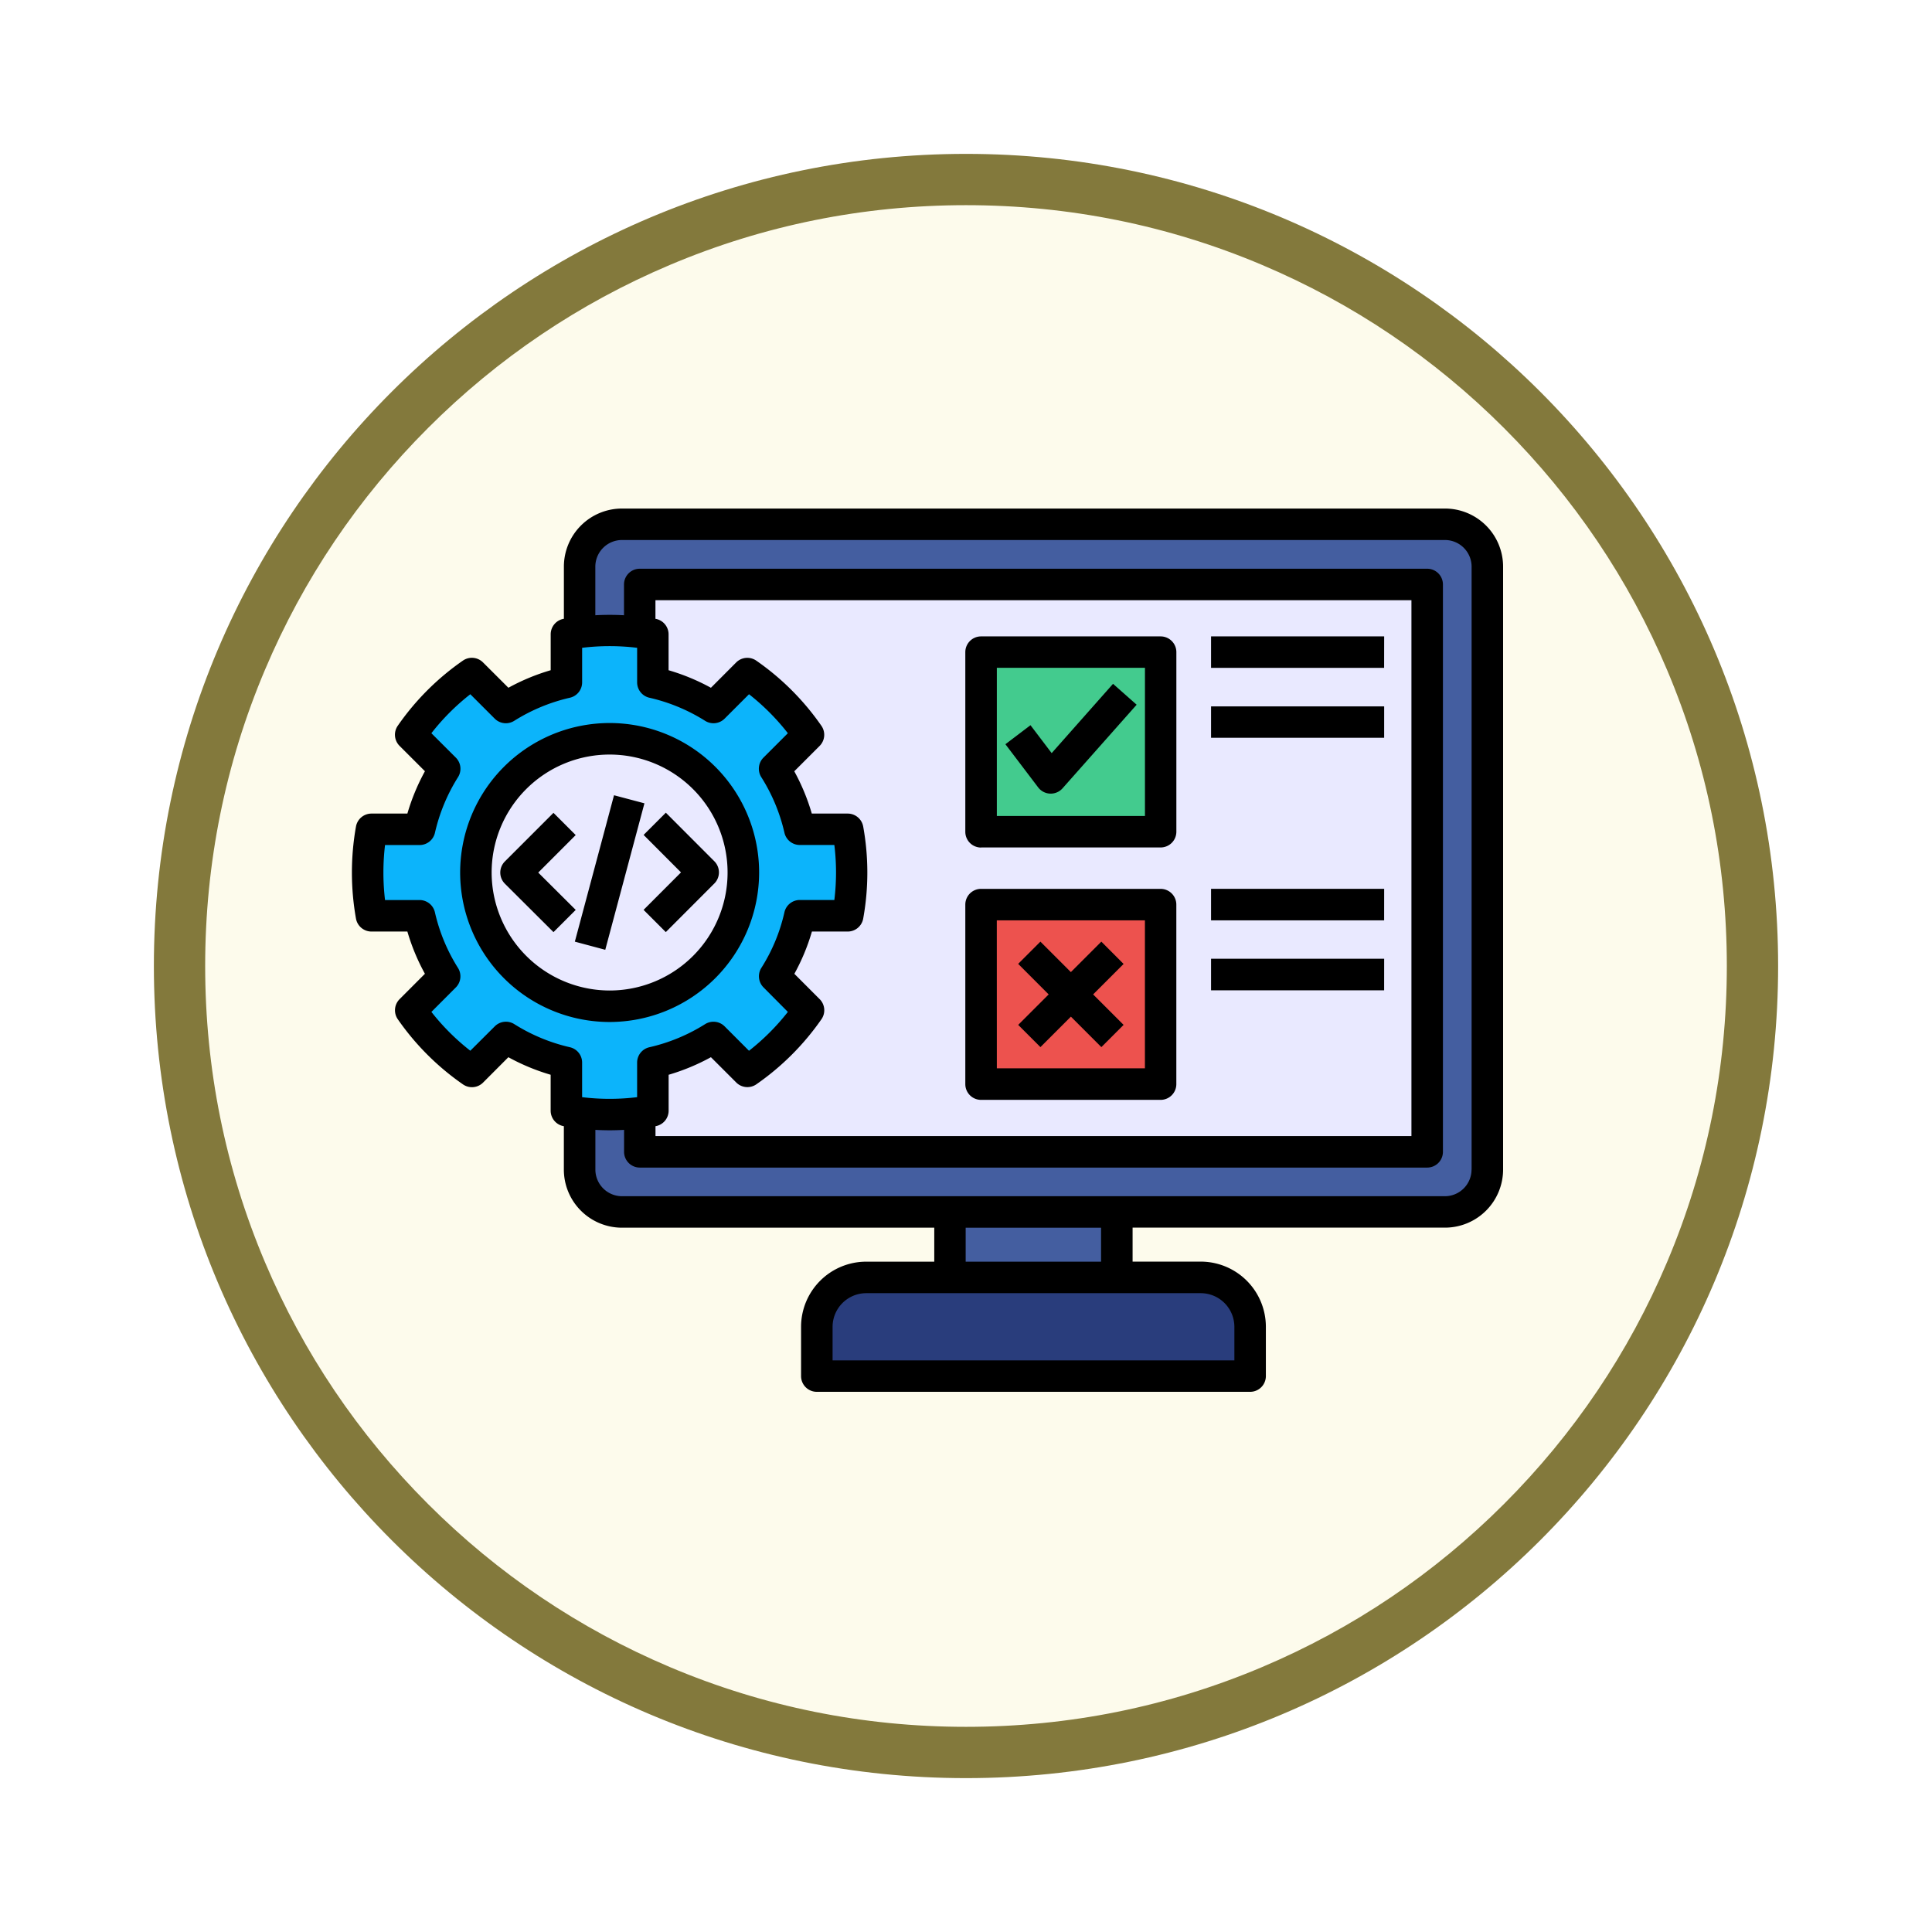 <svg xmlns="http://www.w3.org/2000/svg" xmlns:xlink="http://www.w3.org/1999/xlink" width="113" height="113" viewBox="0 0 113 113">
  <defs>
    <filter id="Trazado_982547" x="0" y="0" width="113" height="113" filterUnits="userSpaceOnUse">
      <feOffset dy="3" input="SourceAlpha"/>
      <feGaussianBlur stdDeviation="3" result="blur"/>
      <feFlood flood-opacity="0.161"/>
      <feComposite operator="in" in2="blur"/>
      <feComposite in="SourceGraphic"/>
    </filter>
  </defs>
  <g id="Grupo_1226192" data-name="Grupo 1226192" transform="translate(-1163.5 -2067.296)">
    <g id="Grupo_1226086" data-name="Grupo 1226086" transform="translate(1172.5 2073.296)">
      <g id="Grupo_1225173" data-name="Grupo 1225173">
        <g id="Grupo_1224643" data-name="Grupo 1224643">
          <g id="Grupo_1224291" data-name="Grupo 1224291">
            <g id="Grupo_1224091" data-name="Grupo 1224091">
              <g id="Grupo_1223183" data-name="Grupo 1223183" transform="translate(0)">
                <g id="Grupo_1211217" data-name="Grupo 1211217">
                  <g id="Grupo_1210736" data-name="Grupo 1210736">
                    <g id="Grupo_1210537" data-name="Grupo 1210537">
                      <g id="Grupo_1164202" data-name="Grupo 1164202">
                        <g id="Grupo_1158168" data-name="Grupo 1158168">
                          <g id="Grupo_1152576" data-name="Grupo 1152576">
                            <g id="Grupo_1148633" data-name="Grupo 1148633">
                              <g id="Grupo_1148525" data-name="Grupo 1148525">
                                <g transform="matrix(1, 0, 0, 1, -9, -6)" filter="url(#Trazado_982547)">
                                  <g id="Trazado_982547-2" data-name="Trazado 982547" transform="translate(9 6)" fill="#fdfbec">
                                    <path d="M 47.5 93.5 C 41.289 93.5 35.265 92.284 29.595 89.886 C 24.118 87.569 19.198 84.252 14.973 80.027 C 10.748 75.802 7.431 70.882 5.114 65.405 C 2.716 59.735 1.5 53.711 1.5 47.5 C 1.5 41.289 2.716 35.265 5.114 29.595 C 7.431 24.118 10.748 19.198 14.973 14.973 C 19.198 10.748 24.118 7.431 29.595 5.114 C 35.265 2.716 41.289 1.5 47.5 1.5 C 53.711 1.5 59.735 2.716 65.405 5.114 C 70.882 7.431 75.802 10.748 80.027 14.973 C 84.252 19.198 87.569 24.118 89.886 29.595 C 92.284 35.265 93.5 41.289 93.5 47.5 C 93.5 53.711 92.284 59.735 89.886 65.405 C 87.569 70.882 84.252 75.802 80.027 80.027 C 75.802 84.252 70.882 87.569 65.405 89.886 C 59.735 92.284 53.711 93.5 47.5 93.5 Z" stroke="none"/>
                                    <path d="M 47.5 3 C 41.491 3 35.664 4.176 30.18 6.496 C 24.881 8.737 20.122 11.946 16.034 16.034 C 11.946 20.122 8.737 24.881 6.496 30.18 C 4.176 35.664 3 41.491 3 47.5 C 3 53.509 4.176 59.336 6.496 64.82 C 8.737 70.119 11.946 74.878 16.034 78.966 C 20.122 83.054 24.881 86.263 30.18 88.504 C 35.664 90.824 41.491 92 47.5 92 C 53.509 92 59.336 90.824 64.82 88.504 C 70.119 86.263 74.878 83.054 78.966 78.966 C 83.054 74.878 86.263 70.119 88.504 64.82 C 90.824 59.336 92 53.509 92 47.5 C 92 41.491 90.824 35.664 88.504 30.18 C 86.263 24.881 83.054 20.122 78.966 16.034 C 74.878 11.946 70.119 8.737 64.82 6.496 C 59.336 4.176 53.509 3 47.5 3 M 47.5 -7.62939453125e-06 C 73.734 -7.62939453125e-06 95 21.266 95 47.5 C 95 73.734 73.734 95 47.5 95 C 21.266 95 -7.62939453125e-06 73.734 -7.62939453125e-06 47.5 C -7.62939453125e-06 21.266 21.266 -7.62939453125e-06 47.5 -7.62939453125e-06 Z" stroke="none" fill="#83793c"/>
                                  </g>
                                </g>
                              </g>
                            </g>
                          </g>
                        </g>
                      </g>
                    </g>
                  </g>
                </g>
              </g>
            </g>
          </g>
        </g>
      </g>
    </g>
    <g id="testing_10061823" transform="translate(1184.081 2037.481)">
      <path id="Trazado_1054994" data-name="Trazado 1054994" d="M133.017,130.19v-1.059l.232-.044a.656.656,0,0,0,.536-.646v-2.3l.189-.055a12.1,12.1,0,0,0,2.424-1l.173-.095,1.623,1.623a.658.658,0,0,0,.84.075,14.894,14.894,0,0,0,3.74-3.74.657.657,0,0,0-.075-.84l-1.622-1.625.1-.173a11.853,11.853,0,0,0,1-2.421l.055-.19h2.295a.658.658,0,0,0,.647-.54,14.835,14.835,0,0,0,0-5.294.657.657,0,0,0-.647-.54h-2.3l-.055-.189a12,12,0,0,0-1-2.42l-.1-.173,1.622-1.622a.658.658,0,0,0,.076-.84,14.853,14.853,0,0,0-3.74-3.744.658.658,0,0,0-.841.075l-1.623,1.623-.173-.095a12.09,12.09,0,0,0-2.424-1l-.189-.055v-2.3a.658.658,0,0,0-.54-.647l-.228-.044v-1.57h44.74V130.19Zm19.308-14.463a.658.658,0,0,0-.658.658v10.5a.659.659,0,0,0,.658.658h10.5a.658.658,0,0,0,.658-.658v-10.5a.659.659,0,0,0-.658-.658Zm23.311,5.409V119.82h-9.6v1.316Zm0-4.093v-1.316h-9.6v1.316Zm-23.311-16.077a.658.658,0,0,0-.658.658v10.508a.659.659,0,0,0,.658.658h10.5a.658.658,0,0,0,.658-.658V101.623a.659.659,0,0,0-.658-.658Zm23.311,5.409v-1.316h-9.6v1.316Zm0-4.093v-1.316h-9.6v1.316Z" transform="translate(-115.522 -33.666)" fill="#e9e9ff"/>
      <path id="Trazado_1054995" data-name="Trazado 1054995" d="M271.007,377.421h8.444v2.513h-8.444Z" transform="translate(-235.366 -276.062)" fill="#445ea0"/>
      <path id="Trazado_1054996" data-name="Trazado 1054996" d="M108.079,110.468a1.823,1.823,0,0,1-1.821-1.821v-2.6l.278.015c.285.016.562.024.824.024s.539-.008.824-.024l.278-.015v1.562a.659.659,0,0,0,.658.658h46.056a.659.659,0,0,0,.658-.658V74.423a.659.659,0,0,0-.658-.658H109.119a.658.658,0,0,0-.658.658V76.5l-.277-.015c-.274-.015-.552-.023-.827-.023s-.55.008-.822.022l-.277.015V73.383a1.823,1.823,0,0,1,1.821-1.821h48.136a1.823,1.823,0,0,1,1.821,1.821v35.264a1.823,1.823,0,0,1-1.821,1.821Z" transform="translate(-92.282 -10.425)" fill="#445ea0"/>
      <path id="Trazado_1054997" data-name="Trazado 1054997" d="M211.763,410.993v-2.227a2.234,2.234,0,0,1,2.231-2.231h19.567a2.234,2.234,0,0,1,2.231,2.231v2.227Z" transform="translate(-183.913 -301.346)" fill="#293d7c"/>
      <path id="Trazado_1054998" data-name="Trazado 1054998" d="M67.3,181.278a7.165,7.165,0,1,1,7.163-7.163A7.173,7.173,0,0,1,67.3,181.278Zm-.444-2.965,2.155-8.055-1.271-.34-2.155,8.055Zm-5.5-4.659a.658.658,0,0,0,0,.931l2.657,2.653.929-.931-2.192-2.188,2.192-2.192-.93-.93Zm9.233,3.576,2.653-2.657a.658.658,0,0,0,0-.93l-2.653-2.653-.93.93,2.188,2.189L69.663,176.3Z" transform="translate(-52.227 -93.267)" fill="#e9e9ff"/>
      <path id="Trazado_1054999" data-name="Trazado 1054999" d="M25.5,145.783a13.576,13.576,0,0,1-1.64-.1l-.231-.028V143.4a.654.654,0,0,0-.512-.641,10.756,10.756,0,0,1-3.338-1.384.658.658,0,0,0-.815.092l-1.592,1.592-.183-.143a13.551,13.551,0,0,1-2.321-2.319l-.143-.183,1.592-1.6a.654.654,0,0,0,.091-.816,10.694,10.694,0,0,1-1.384-3.337.654.654,0,0,0-.641-.512H12.131l-.028-.232a13.921,13.921,0,0,1,0-3.28l.028-.232h2.252a.654.654,0,0,0,.641-.512,10.755,10.755,0,0,1,1.384-3.338.654.654,0,0,0-.092-.815l-1.592-1.592.143-.183a13.506,13.506,0,0,1,2.322-2.322l.183-.143,1.592,1.592a.658.658,0,0,0,.815.092,10.751,10.751,0,0,1,3.337-1.384.655.655,0,0,0,.512-.641v-2.252l.231-.028a13.582,13.582,0,0,1,3.281,0l.231.028v2.252a.654.654,0,0,0,.512.641,10.763,10.763,0,0,1,3.341,1.384.658.658,0,0,0,.815-.092l1.592-1.591.183.144a13.556,13.556,0,0,1,2.318,2.321l.143.183-1.592,1.592a.654.654,0,0,0-.091.817,10.666,10.666,0,0,1,1.384,3.336.654.654,0,0,0,.641.512h2.252l.028.231a13.528,13.528,0,0,1,0,3.281l-.028.231H36.619a.654.654,0,0,0-.642.513A10.521,10.521,0,0,1,34.594,138a.654.654,0,0,0,.09.817l1.592,1.6-.143.183a13.591,13.591,0,0,1-2.318,2.318l-.183.144-1.591-1.592a.657.657,0,0,0-.815-.092,10.763,10.763,0,0,1-3.341,1.384.654.654,0,0,0-.512.641v2.252l-.231.028A13.537,13.537,0,0,1,25.5,145.783Zm0-21.978a8.48,8.48,0,1,0,8.479,8.482A8.492,8.492,0,0,0,25.5,123.8Z" transform="translate(-10.425 -51.439)" fill="#0cb4fb"/>
      <path id="Trazado_1055000" data-name="Trazado 1055000" d="M284.84,137.619v-9.193h9.189v9.193Zm2.889-2.1a.655.655,0,0,0,.5.26h.025a.658.658,0,0,0,.492-.221l4.16-4.693-.984-.873-3.629,4.093-1.274-1.678-1.048.8Z" transform="translate(-247.38 -59.811)" fill="#43cb8e"/>
      <path id="Trazado_1055001" data-name="Trazado 1055001" d="M284.84,249.867v-9.189h9.189v9.189Zm2.813-1.883,1.782-1.782,1.782,1.782.93-.93-1.782-1.782,1.782-1.782-.93-.93-1.782,1.782-1.782-1.782-.93.93,1.782,1.782-1.782,1.782Z" transform="translate(-247.38 -157.301)" fill="#ed524e"/>
      <path id="Trazado_1055002" data-name="Trazado 1055002" d="M23.819,80.848a8.743,8.743,0,1,0-8.742,8.742A8.753,8.753,0,0,0,23.819,80.848Zm-15.645,0a6.9,6.9,0,1,1,6.9,6.9A6.912,6.912,0,0,1,8.174,80.848Zm52.2-11.97H50.252V67.037H60.377Zm3.556-9.319H15.8a3.4,3.4,0,0,0-3.4,3.4v3.05l-.016,0a.921.921,0,0,0-.756.906v2.1a12.31,12.31,0,0,0-2.473,1.026L7.67,68.559a.921.921,0,0,0-1.176-.106,15.071,15.071,0,0,0-3.811,3.811.921.921,0,0,0,.106,1.176l1.484,1.483A12.3,12.3,0,0,0,3.246,77.4h-2.1a.921.921,0,0,0-.906.756,15.339,15.339,0,0,0,0,5.388.921.921,0,0,0,.906.756h2.1A12.256,12.256,0,0,0,4.272,86.77L2.788,88.257a.92.92,0,0,0-.1,1.176,15.108,15.108,0,0,0,3.81,3.806.92.92,0,0,0,1.176-.106L9.153,91.65a12.308,12.308,0,0,0,2.473,1.026v2.1a.921.921,0,0,0,.756.906l.016,0v2.539a3.4,3.4,0,0,0,3.4,3.4H34.063v1.987H30.082a3.814,3.814,0,0,0-3.81,3.81V110.3a.921.921,0,0,0,.921.921H52.537a.921.921,0,0,0,.921-.921v-2.885a3.814,3.814,0,0,0-3.81-3.81H45.663v-1.987H63.933a3.4,3.4,0,0,0,3.4-3.4V62.959a3.4,3.4,0,0,0-3.4-3.4ZM12.751,91.066A10.487,10.487,0,0,1,9.5,89.715a.921.921,0,0,0-1.141.128L6.927,91.271A13.256,13.256,0,0,1,4.651,89l1.428-1.43a.921.921,0,0,0,.127-1.142,10.437,10.437,0,0,1-1.35-3.255.921.921,0,0,0-.9-.716H1.939a13.654,13.654,0,0,1,0-3.217H3.958a.921.921,0,0,0,.9-.716,10.487,10.487,0,0,1,1.351-3.256.921.921,0,0,0-.129-1.141L4.65,72.7A13.21,13.21,0,0,1,6.927,70.42l1.427,1.427a.921.921,0,0,0,1.141.128,10.492,10.492,0,0,1,3.256-1.351.921.921,0,0,0,.716-.9v-2.02a13.324,13.324,0,0,1,3.217,0v2.02a.921.921,0,0,0,.716.9,10.5,10.5,0,0,1,3.26,1.351.921.921,0,0,0,1.141-.128l1.427-1.427A13.258,13.258,0,0,1,25.5,72.7l-1.427,1.427a.921.921,0,0,0-.127,1.143A10.4,10.4,0,0,1,25.3,78.521a.921.921,0,0,0,.9.716h2.019a13.262,13.262,0,0,1,0,3.217h-2.02a.921.921,0,0,0-.9.719,10.26,10.26,0,0,1-1.348,3.25.921.921,0,0,0,.126,1.144L25.5,89a13.3,13.3,0,0,1-2.273,2.273L21.8,89.844a.921.921,0,0,0-1.141-.128,10.5,10.5,0,0,1-3.26,1.351.921.921,0,0,0-.716.9v2.02a13.324,13.324,0,0,1-3.217,0v-2.02A.92.92,0,0,0,12.751,91.066Zm14.612-2.809-1.483-1.485A12.085,12.085,0,0,0,26.907,84.3H29a.921.921,0,0,0,.906-.756,15.1,15.1,0,0,0,0-5.388A.921.921,0,0,0,29,77.4h-2.1a12.232,12.232,0,0,0-1.025-2.474l1.482-1.482a.921.921,0,0,0,.106-1.176,15.116,15.116,0,0,0-3.806-3.81.92.92,0,0,0-1.177.1L21,70.042a12.324,12.324,0,0,0-2.477-1.026v-2.1a.921.921,0,0,0-.756-.906l-.012,0v-1.09H61.972V96.262H17.758v-.579l.012,0a.921.921,0,0,0,.756-.906v-2.1A12.32,12.32,0,0,0,21,91.649l1.484,1.483a.921.921,0,0,0,1.177.1,15.154,15.154,0,0,0,3.805-3.805A.92.92,0,0,0,27.364,88.257Zm22.285,17.194a1.97,1.97,0,0,1,1.968,1.968v1.964h-23.5v-1.964a1.97,1.97,0,0,1,1.968-1.968H49.648ZM35.9,103.609v-1.987h7.918v1.987Zm29.587-5.387a1.56,1.56,0,0,1-1.558,1.558H15.8a1.56,1.56,0,0,1-1.558-1.558V95.9c.279.016.559.024.839.024s.559-.009.839-.024v1.284a.921.921,0,0,0,.921.921H62.893a.921.921,0,0,0,.921-.921V64a.921.921,0,0,0-.921-.921H16.837a.921.921,0,0,0-.921.921v1.8a15.282,15.282,0,0,0-1.677,0V62.959A1.56,1.56,0,0,1,15.8,61.4H63.933a1.56,1.56,0,0,1,1.558,1.558V98.223ZM17.111,76.8,14.82,85.367l-1.779-.476,2.291-8.563Zm-4.019,6.234-1.3,1.3L8.948,81.5a.921.921,0,0,1,0-1.3l2.843-2.843,1.3,1.3L10.9,80.851Zm3.971-4.386,1.3-1.3L21.2,80.189a.921.921,0,0,1,0,1.3l-2.839,2.843-1.3-1.3,2.189-2.192Zm19.739.734h10.5a.921.921,0,0,0,.921-.921V67.958a.921.921,0,0,0-.921-.921H36.8a.921.921,0,0,0-.921.921V78.466A.921.921,0,0,0,36.8,79.387Zm.921-10.508h8.663v8.667H37.723Zm22.653,4.093H50.252V71.13H60.377ZM36.8,94.145h10.5a.921.921,0,0,0,.921-.921v-10.5a.921.921,0,0,0-.921-.921H36.8a.921.921,0,0,0-.921.921v10.5A.921.921,0,0,0,36.8,94.145Zm.921-10.5h8.663V92.3H37.723Zm7.416,2.55-1.782,1.782,1.782,1.782-1.3,1.3-1.782-1.782-1.782,1.782-1.3-1.3,1.782-1.782L38.971,86.19l1.3-1.3,1.782,1.782,1.782-1.782Zm15.238-2.55H50.252V81.8H60.377Zm0,4.093H50.252V85.891H60.377ZM44.519,69.811,45.9,71.033l-4.335,4.89a.921.921,0,0,1-.689.31h-.035a.921.921,0,0,1-.7-.363l-1.917-2.526,1.467-1.113,1.239,1.633Z"/>
    </g>
  </g>
</svg>
